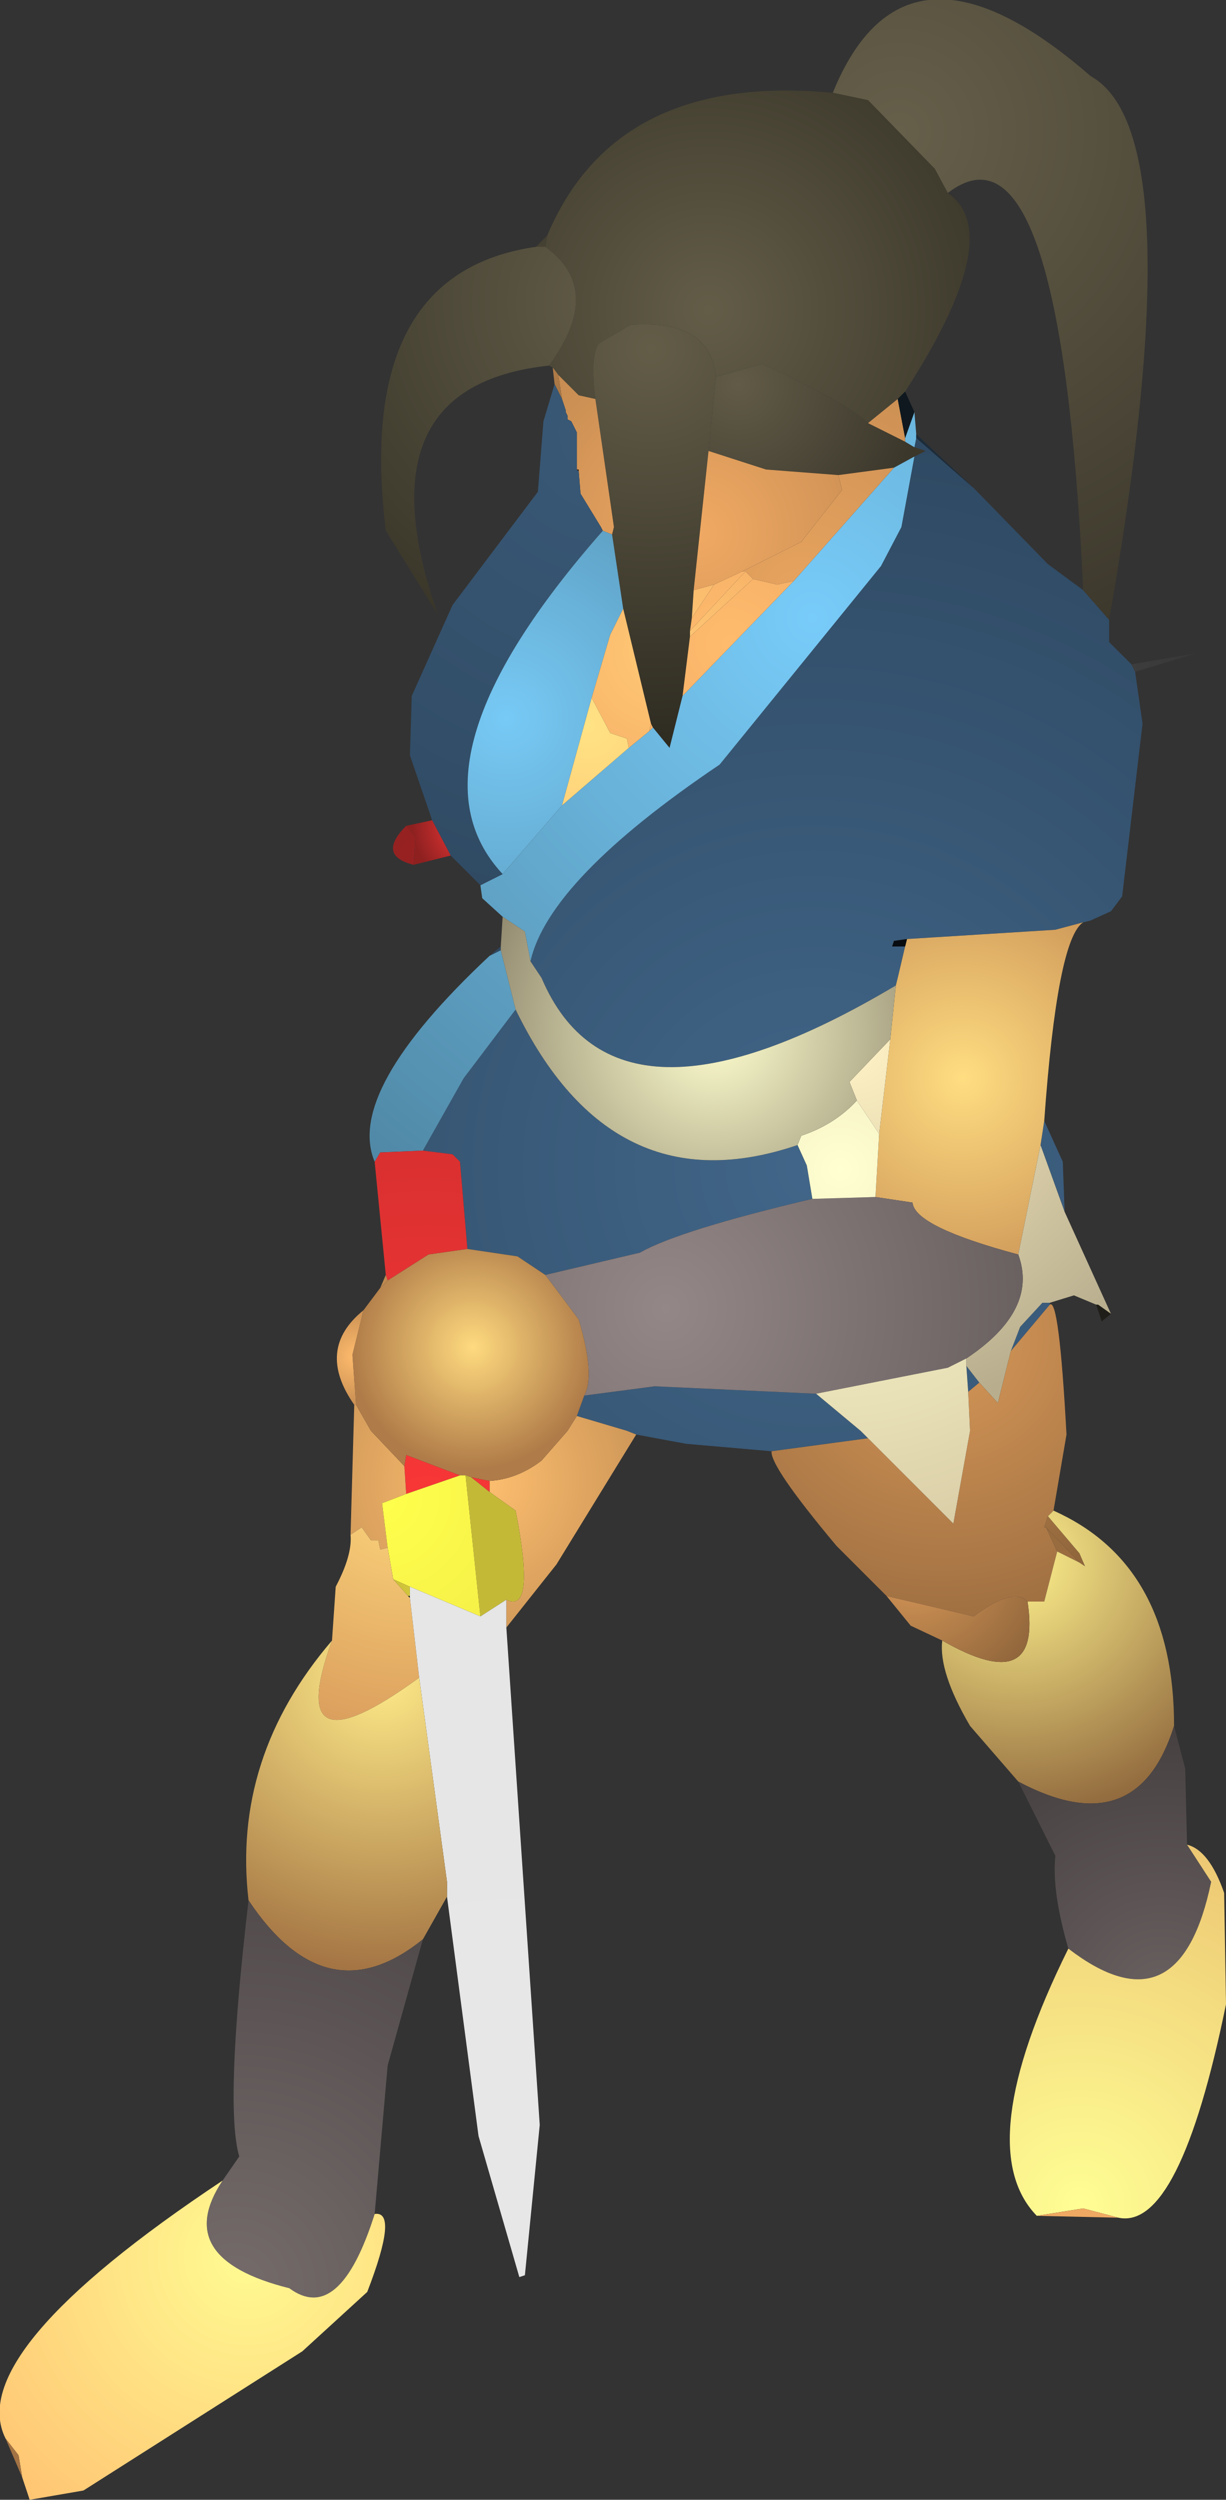 <?xml version="1.0" encoding="UTF-8" standalone="no"?>
<svg xmlns:ffdec="https://www.free-decompiler.com/flash" xmlns:xlink="http://www.w3.org/1999/xlink" ffdec:objectType="shape" height="67.35px" width="33.05px" xmlns="http://www.w3.org/2000/svg">
  <rect width="100%" height="100%" fill="#333333" stroke="none"/>
  <g transform="matrix(1.0, 0.0, 0.0, 1.0, 25.65, 49.15)">
    <path d="M3.55 -33.25 L4.25 -32.45 4.25 -31.85 4.85 -31.25 4.95 -31.05 5.15 -29.65 4.6 -25.0 4.3 -24.6 3.75 -24.35 3.55 -24.3 2.8 -24.1 -1.2 -23.85 -1.55 -23.8 -1.6 -23.65 -1.25 -23.65 -1.45 -22.8 -1.5 -22.6 Q-9.05 -18.1 -11.05 -22.8 L-11.35 -23.25 Q-10.85 -25.45 -6.25 -28.55 L-1.9 -33.9 -1.35 -34.95 -1.0 -36.85 -0.7 -37.0 -1.0 -37.1 -0.95 -37.35 0.6 -36.0 2.6 -33.95 3.55 -33.25 M2.5 -18.95 L3.0 -17.85 3.05 -16.5 2.4 -18.3 2.5 -18.95 M2.65 -14.05 L2.65 -14.0 1.6 -12.75 1.85 -13.4 2.45 -14.05 2.65 -14.05 M-4.85 -10.05 L-7.15 -10.25 -8.5 -10.5 -8.75 -10.6 -10.1 -11.0 -9.9 -11.55 -8.0 -11.8 -3.65 -11.6 -2.45 -10.6 -2.25 -10.4 -4.85 -10.05 M-3.75 -16.85 Q-7.35 -16.0 -8.4 -15.4 L-10.95 -14.8 -11.7 -15.3 -13.05 -15.5 -13.25 -17.85 -13.45 -18.05 -14.25 -18.15 -13.15 -20.1 -11.75 -21.95 Q-9.15 -16.6 -4.15 -18.3 L-3.9 -17.75 -3.75 -16.85 M0.4 -12.35 L0.75 -11.9 0.45 -11.65 0.4 -12.35" fill="url(#gradient0)" fill-rule="evenodd" stroke="none"/>
    <path d="M4.25 -32.45 L3.55 -33.25 Q2.95 -46.3 -0.1 -43.95 L-0.45 -44.6 -2.25 -46.45 -3.2 -46.65 Q-1.25 -51.45 3.75 -47.1 6.55 -45.55 4.25 -32.45" fill="url(#gradient1)" fill-rule="evenodd" stroke="none"/>
    <path d="M4.95 -31.05 L4.85 -31.25 6.6 -31.55 4.95 -31.05" fill="url(#gradient2)" fill-rule="evenodd" stroke="none"/>
    <path d="M-1.5 -22.6 L-1.45 -22.8 -1.25 -23.65 -1.2 -23.85 2.8 -24.1 3.55 -24.3 Q2.85 -23.85 2.5 -18.95 L2.4 -18.3 1.8 -15.35 Q-1.0 -16.1 -1.05 -16.75 L-2.05 -16.9 -1.95 -18.6 -1.65 -21.15 -1.5 -22.6" fill="url(#gradient3)" fill-rule="evenodd" stroke="none"/>
    <path d="M3.05 -16.5 L4.3 -13.75 3.95 -14.0 3.9 -14.0 3.3 -14.25 2.65 -14.05 2.45 -14.05 1.85 -13.4 1.6 -12.75 1.25 -11.35 0.75 -11.9 0.4 -12.35 0.4 -12.55 Q2.35 -13.85 1.8 -15.35 L2.4 -18.3 3.05 -16.5 M-2.55 -19.5 L-2.75 -20.0 -1.65 -21.15 -1.95 -18.6 -2.55 -19.5" fill="url(#gradient4)" fill-rule="evenodd" stroke="none"/>
    <path d="M1.8 -15.35 Q2.35 -13.85 0.4 -12.55 L-0.1 -12.3 -3.65 -11.6 -8.0 -11.8 -9.9 -11.55 Q-9.6 -12.1 -10.05 -13.6 L-10.95 -14.8 -8.4 -15.4 Q-7.35 -16.0 -3.75 -16.85 L-2.05 -16.9 -1.05 -16.75 Q-1.0 -16.1 1.8 -15.35" fill="url(#gradient5)" fill-rule="evenodd" stroke="none"/>
    <path d="M4.3 -13.75 L4.05 -13.55 3.9 -14.0 3.95 -14.0 4.3 -13.75" fill="url(#gradient6)" fill-rule="evenodd" stroke="none"/>
    <path d="M2.65 -14.0 Q2.9 -14.2 3.1 -10.5 L2.75 -8.45 2.6 -8.3 2.5 -8.0 2.55 -8.0 2.85 -7.35 2.5 -6.0 2.05 -6.0 Q1.65 -6.4 0.6 -5.6 L-1.75 -6.15 -3.1 -7.5 Q-4.9 -9.65 -4.85 -10.05 L-2.25 -10.4 0.05 -8.1 0.5 -10.6 0.45 -11.65 0.75 -11.9 1.25 -11.35 1.6 -12.75 2.65 -14.0" fill="url(#gradient7)" fill-rule="evenodd" stroke="none"/>
    <path d="M-2.05 -16.9 L-3.75 -16.85 -3.9 -17.75 -4.15 -18.3 -4.05 -18.55 Q-3.15 -18.85 -2.55 -19.5 L-1.95 -18.6 -2.05 -16.9 M-3.65 -11.6 L-0.1 -12.3 0.4 -12.55 0.4 -12.35 0.45 -11.65 0.5 -10.6 0.05 -8.1 -2.25 -10.4 -2.45 -10.6 -3.65 -11.6" fill="url(#gradient8)" fill-rule="evenodd" stroke="none"/>
    <path d="M2.55 -8.0 L3.45 -7.05 2.85 -7.35 2.55 -8.0" fill="url(#gradient9)" fill-rule="evenodd" stroke="none"/>
    <path d="M3.45 -7.05 L2.55 -8.0 2.5 -8.0 2.6 -8.3 3.45 -7.3 3.6 -6.95 3.45 -7.05" fill="url(#gradient10)" fill-rule="evenodd" stroke="none"/>
    <path d="M2.75 -8.45 Q6.0 -7.0 6.0 -2.65 5.0 0.55 1.8 -1.15 L0.5 -2.65 Q-0.35 -4.1 -0.25 -4.95 2.45 -3.4 2.05 -6.0 L2.5 -6.0 2.85 -7.35 3.45 -7.05 3.6 -6.95 3.45 -7.3 2.6 -8.3 2.75 -8.45" fill="url(#gradient11)" fill-rule="evenodd" stroke="none"/>
    <path d="M-0.25 -4.95 L-1.1 -5.35 -1.75 -6.15 0.6 -5.6 Q1.65 -6.4 2.05 -6.0 2.45 -3.4 -0.25 -4.95" fill="url(#gradient12)" fill-rule="evenodd" stroke="none"/>
    <path d="M6.0 -2.65 L6.3 -1.5 6.35 0.55 7.0 1.55 Q6.15 5.65 3.15 3.35 2.7 1.8 2.8 0.85 L1.8 -1.15 Q5.0 0.55 6.0 -2.65" fill="url(#gradient13)" fill-rule="evenodd" stroke="none"/>
    <path d="M6.35 0.55 Q6.95 0.7 7.35 1.85 L7.4 4.85 Q6.15 10.95 4.5 10.6 L3.55 10.35 2.3 10.55 Q0.5 8.7 3.15 3.35 6.15 5.65 7.0 1.55 L6.35 0.55" fill="url(#gradient14)" fill-rule="evenodd" stroke="none"/>
    <path d="M4.5 10.6 L2.3 10.55 3.55 10.35 4.5 10.6" fill="url(#gradient15)" fill-rule="evenodd" stroke="none"/>
    <path d="M-3.2 -46.65 L-2.25 -46.45 -0.45 -44.6 -0.1 -43.95 Q1.5 -42.85 -1.25 -38.6 L-1.45 -38.4 -2.25 -37.75 Q-2.75 -38.25 -5.1 -39.35 L-6.35 -39.0 Q-6.5 -40.55 -8.65 -40.4 L-9.5 -39.9 Q-9.75 -39.55 -9.6 -38.4 L-10.05 -38.5 -10.6 -39.05 -10.75 -39.25 -10.85 -39.3 Q-9.35 -41.35 -10.95 -42.5 L-10.9 -42.8 Q-9.05 -47.2 -3.2 -46.65" fill="url(#gradient16)" fill-rule="evenodd" stroke="none"/>
    <path d="M-6.35 -39.0 L-6.55 -37.0 -6.95 -33.25 -7.0 -32.5 -7.05 -32.15 -7.05 -32.0 -7.25 -30.4 -7.6 -29.0 -8.05 -29.55 -8.1 -29.65 -8.85 -32.75 -9.15 -34.75 -9.1 -34.95 -9.6 -38.4 Q-9.75 -39.55 -9.5 -39.9 L-8.65 -40.4 Q-6.5 -40.55 -6.35 -39.0" fill="url(#gradient17)" fill-rule="evenodd" stroke="none"/>
    <path d="M-1.0 -37.1 L-0.7 -37.0 -1.0 -36.85 -1.55 -36.55 -3.05 -36.35 -5.0 -36.5 -6.55 -37.0 -6.35 -39.0 -5.1 -39.35 Q-2.75 -38.25 -2.25 -37.75 L-1.25 -37.25 -1.0 -37.1" fill="url(#gradient18)" fill-rule="evenodd" stroke="none"/>
    <path d="M-6.55 -37.0 L-5.0 -36.5 -3.05 -36.35 -2.95 -35.95 -4.05 -34.55 -5.65 -33.75 -6.4 -33.4 -6.95 -33.25 -6.55 -37.0 M-10.6 -39.05 L-10.05 -38.5 -9.6 -38.4 -9.1 -34.95 -9.15 -34.75 -9.4 -34.85 -9.45 -34.95 -10.0 -35.85 -10.05 -36.45 -10.05 -36.5 -10.1 -36.5 -10.1 -37.5 -10.25 -37.8 -10.35 -37.85 -10.35 -37.95 -10.4 -38.05 -10.4 -38.1 -10.5 -38.4 -10.6 -39.05" fill="url(#gradient19)" fill-rule="evenodd" stroke="none"/>
    <path d="M-0.95 -37.35 L-1.0 -37.1 -1.25 -37.25 -1.25 -37.35 -1.0 -38.05 -0.95 -37.45 -0.95 -37.35 M-1.0 -36.85 L-1.35 -34.95 -1.9 -33.9 -6.25 -28.55 Q-10.85 -25.45 -11.35 -23.25 L-11.5 -24.05 -12.1 -24.45 -12.65 -24.95 -12.7 -25.3 -12.1 -25.6 -10.5 -27.45 -8.7 -29.0 -8.15 -29.45 -8.05 -29.55 -7.6 -29.0 -7.25 -30.4 -4.25 -33.5 -1.55 -36.55 -1.0 -36.85 M-15.55 -17.85 Q-16.35 -19.75 -12.45 -23.4 L-12.15 -23.55 -11.75 -21.95 -13.15 -20.1 -14.25 -18.15 -15.4 -18.1 -15.55 -17.85" fill="url(#gradient20)" fill-rule="evenodd" stroke="none"/>
    <path d="M-3.05 -36.35 L-1.55 -36.55 -4.25 -33.5 -4.7 -33.4 -5.35 -33.55 -5.55 -33.75 -5.65 -33.75 -4.05 -34.55 -2.95 -35.95 -3.05 -36.35 M-1.45 -38.4 L-1.25 -37.35 -1.25 -37.25 -2.25 -37.75 -1.45 -38.4" fill="url(#gradient21)" fill-rule="evenodd" stroke="none"/>
    <path d="M-1.45 -38.4 L-1.25 -38.6 -1.0 -38.05 -1.25 -37.35 -1.45 -38.4" fill="url(#gradient22)" fill-rule="evenodd" stroke="none"/>
    <path d="M0.6 -36.0 L-0.95 -37.35 -0.95 -37.45 0.6 -36.0" fill="url(#gradient23)" fill-rule="evenodd" stroke="none"/>
    <path d="M-11.2 -42.5 L-10.9 -42.8 -10.95 -42.5 -11.2 -42.5" fill="url(#gradient24)" fill-rule="evenodd" stroke="none"/>
    <path d="M-10.85 -39.3 Q-16.0 -38.75 -13.85 -32.6 L-15.25 -34.85 Q-16.1 -41.8 -11.2 -42.5 L-10.95 -42.5 Q-9.35 -41.35 -10.85 -39.3" fill="url(#gradient25)" fill-rule="evenodd" stroke="none"/>
    <path d="M-10.7 -38.8 L-10.75 -39.25 -10.6 -39.05 -10.5 -38.4 -10.7 -38.8" fill="url(#gradient26)" fill-rule="evenodd" stroke="none"/>
    <path d="M-12.45 -23.4 L-12.15 -23.65 -12.15 -23.55 -12.45 -23.4 M-12.7 -25.3 L-13.5 -26.1 -14.0 -27.05 -14.6 -28.8 -14.55 -30.4 -13.45 -32.85 -11.15 -35.9 -11.0 -37.8 -10.7 -38.8 -10.5 -38.4 -10.4 -38.1 -10.4 -38.05 -10.35 -37.95 -10.35 -37.85 -10.25 -37.8 -10.1 -37.5 -10.1 -36.5 -10.05 -36.45 -10.0 -35.85 -9.45 -34.95 -9.4 -34.85 Q-14.9 -28.6 -12.1 -25.6 L-12.7 -25.3" fill="url(#gradient27)" fill-rule="evenodd" stroke="none"/>
    <path d="M-13.5 -26.1 L-14.5 -25.85 -14.45 -26.6 -14.7 -26.9 -14.0 -27.05 -13.5 -26.1" fill="url(#gradient28)" fill-rule="evenodd" stroke="none"/>
    <path d="M-14.5 -25.85 Q-15.5 -26.1 -14.7 -26.9 L-14.45 -26.6 -14.5 -25.85" fill="url(#gradient29)" fill-rule="evenodd" stroke="none"/>
    <path d="M-9.4 -34.85 L-9.15 -34.75 -8.85 -32.75 -9.2 -32.05 -9.7 -30.35 -10.5 -27.45 -12.1 -25.6 Q-14.9 -28.6 -9.4 -34.85" fill="url(#gradient30)" fill-rule="evenodd" stroke="none"/>
    <path d="M-5.65 -33.75 L-5.55 -33.75 -5.7 -33.6 -7.05 -32.15 -7.0 -32.5 -6.4 -33.4 -5.65 -33.75 M-5.35 -33.55 L-4.7 -33.4 -4.25 -33.5 -7.25 -30.4 -7.05 -32.0 -5.35 -33.55 M-8.1 -29.65 L-8.05 -29.55 -8.15 -29.45 -8.1 -29.65" fill="url(#gradient31)" fill-rule="evenodd" stroke="none"/>
    <path d="M-10.1 -36.5 L-10.05 -36.5 -10.05 -36.45 -10.1 -36.5" fill="url(#gradient32)" fill-rule="evenodd" stroke="none"/>
    <path d="M-9.7 -30.35 L-9.2 -32.05 -8.85 -32.75 -8.1 -29.65 -8.15 -29.45 -8.7 -29.0 -8.75 -29.25 -9.2 -29.4 -9.7 -30.35 M-5.55 -33.75 L-5.35 -33.55 -7.05 -32.0 -7.05 -32.15 -5.7 -33.6 -5.55 -33.75 M-6.4 -33.4 L-7.0 -32.5 -6.95 -33.25 -6.4 -33.4" fill="url(#gradient33)" fill-rule="evenodd" stroke="none"/>
    <path d="M-10.5 -27.45 L-9.7 -30.35 -9.2 -29.4 -8.75 -29.25 -8.7 -29.0 -10.5 -27.45" fill="url(#gradient34)" fill-rule="evenodd" stroke="none"/>
    <path d="M-1.25 -23.65 L-1.6 -23.65 -1.55 -23.8 -1.2 -23.85 -1.25 -23.65" fill="url(#gradient35)" fill-rule="evenodd" stroke="none"/>
    <path d="M-11.35 -23.25 L-11.05 -22.8 Q-9.05 -18.1 -1.5 -22.6 L-1.65 -21.15 -2.75 -20.0 -2.55 -19.5 Q-3.15 -18.85 -4.05 -18.55 L-4.15 -18.3 Q-9.15 -16.6 -11.75 -21.95 L-12.15 -23.55 -12.15 -23.65 -12.1 -24.45 -11.5 -24.05 -11.35 -23.25" fill="url(#gradient36)" fill-rule="evenodd" stroke="none"/>
    <path d="M-15.25 -14.8 L-15.55 -17.85 -15.4 -18.1 -14.25 -18.15 -13.45 -18.05 -13.25 -17.85 -13.05 -15.5 -14.1 -15.35 -15.2 -14.65 -15.25 -14.8 M-14.75 -9.65 L-14.7 -9.95 -13.25 -9.4 -14.7 -8.9 -14.75 -9.65 M-12.95 -9.35 L-12.45 -9.25 -12.45 -8.95 -12.95 -9.35" fill="url(#gradient37)" fill-rule="evenodd" stroke="none"/>
    <path d="M-8.5 -10.5 L-10.65 -7.0 -12.0 -5.3 -12.0 -6.05 Q-11.2 -5.65 -11.75 -8.45 L-12.45 -8.95 -12.45 -9.25 Q-11.7 -9.3 -11.05 -9.8 L-10.35 -10.6 -10.1 -11.0 -8.75 -10.6 -8.5 -10.5 M-16.2 -7.8 L-16.1 -11.3 -16.05 -11.3 -15.65 -10.6 -14.75 -9.65 -14.7 -8.9 -15.35 -8.65 -15.2 -7.45 -15.4 -7.4 -15.45 -7.65 -15.65 -7.65 -15.9 -8.0 -16.2 -7.8 M-15.4 -14.45 L-15.25 -14.8 -15.2 -14.65 -15.4 -14.45" fill="url(#gradient38)" fill-rule="evenodd" stroke="none"/>
    <path d="M-15.85 -13.85 L-15.4 -14.45 -15.2 -14.65 -14.1 -15.35 -13.05 -15.5 -11.7 -15.3 -10.95 -14.8 -10.05 -13.6 Q-9.6 -12.1 -9.9 -11.55 L-10.1 -11.0 -10.35 -10.6 -11.05 -9.8 Q-11.7 -9.3 -12.45 -9.25 L-12.95 -9.35 -13.1 -9.4 -13.25 -9.4 -14.7 -9.95 -14.75 -9.65 -15.65 -10.6 -16.05 -11.3 -16.15 -12.65 -15.85 -13.85" fill="url(#gradient39)" fill-rule="evenodd" stroke="none"/>
    <path d="M-16.1 -11.3 Q-17.15 -12.8 -15.85 -13.85 L-16.15 -12.65 -16.05 -11.3 -16.1 -11.3" fill="url(#gradient40)" fill-rule="evenodd" stroke="none"/>
    <path d="M-13.1 -9.4 L-12.95 -9.35 -12.45 -8.95 -11.75 -8.45 Q-11.2 -5.65 -12.0 -6.05 L-12.7 -5.6 -13.1 -9.4" fill="url(#gradient41)" fill-rule="evenodd" stroke="none"/>
    <path d="M-13.25 -9.4 L-13.1 -9.4 -12.7 -5.6 -14.6 -6.4 -15.05 -6.6 -15.2 -7.45 -15.35 -8.65 -14.7 -8.9 -13.25 -9.4" fill="url(#gradient42)" fill-rule="evenodd" stroke="none"/>
    <path d="M-15.05 -6.6 L-14.6 -6.4 -14.6 -6.15 -14.65 -6.15 -15.05 -6.6" fill="url(#gradient43)" fill-rule="evenodd" stroke="none"/>
    <path d="M-16.7 -4.95 L-16.6 -6.4 Q-16.15 -7.25 -16.2 -7.8 L-15.9 -8.0 -15.65 -7.65 -15.45 -7.65 -15.4 -7.4 -15.2 -7.45 -15.05 -6.6 -14.65 -6.15 -14.6 -6.1 -14.35 -3.95 Q-18.05 -1.25 -16.7 -4.95" fill="url(#gradient44)" fill-rule="evenodd" stroke="none"/>
    <path d="M-14.65 -6.15 L-14.6 -6.15 -14.6 -6.1 -14.65 -6.15" fill="url(#gradient45)" fill-rule="evenodd" stroke="none"/>
    <path d="M-12.0 -5.3 L-11.1 8.1 -11.5 12.15 -11.65 12.2 -12.75 8.4 -13.6 1.95 -13.6 1.55 -14.35 -3.95 -14.6 -6.1 -14.6 -6.15 -14.6 -6.4 -12.7 -5.6 -12.0 -6.05 -12.0 -5.3" fill="url(#gradient46)" fill-rule="evenodd" stroke="none"/>
    <path d="M-13.6 1.95 L-14.25 3.1 Q-16.85 5.2 -18.95 2.05 -19.4 -1.8 -16.7 -4.95 -18.05 -1.25 -14.35 -3.95 L-13.6 1.55 -13.6 1.95" fill="url(#gradient47)" fill-rule="evenodd" stroke="none"/>
    <path d="M-14.25 3.1 L-15.2 6.5 -15.55 10.5 Q-16.5 13.5 -17.85 12.5 -21.05 11.7 -19.65 9.6 L-19.2 8.95 Q-19.6 7.6 -18.95 2.05 -16.85 5.2 -14.25 3.1" fill="url(#gradient48)" fill-rule="evenodd" stroke="none"/>
    <path d="M-15.55 10.5 Q-14.9 10.4 -15.75 12.6 L-17.5 14.2 -23.4 17.95 -24.85 18.2 -25.05 17.6 -25.15 17.0 -25.5 16.55 Q-26.65 14.25 -19.65 9.6 -21.05 11.7 -17.85 12.5 -16.5 13.5 -15.55 10.5" fill="url(#gradient49)" fill-rule="evenodd" stroke="none"/>
    <path d="M-25.05 17.6 L-25.5 16.55 -25.15 17.0 -25.05 17.6" fill="url(#gradient50)" fill-rule="evenodd" stroke="none"/>
  </g>
  <defs>
    <radialGradient cx="0" cy="0" gradientTransform="matrix(0.025, 0.0, 0.0, 0.025, -3.7, -17.7)" gradientUnits="userSpaceOnUse" id="gradient0" r="819.2" spreadMethod="pad">
      <stop offset="0.0" stop-color="#416689"/>
      <stop offset="1.0" stop-color="#2e4861"/>
    </radialGradient>
    <radialGradient cx="0" cy="0" gradientTransform="matrix(0.018, 0.0, 0.0, 0.018, -1.4, -45.6)" gradientUnits="userSpaceOnUse" id="gradient1" r="819.2" spreadMethod="pad">
      <stop offset="0.0" stop-color="#665f4a"/>
      <stop offset="1.0" stop-color="#3b372b"/>
    </radialGradient>
    <radialGradient cx="0" cy="0" gradientTransform="matrix(0.003, 0.0, 0.0, 0.003, 4.45, -31.15)" gradientUnits="userSpaceOnUse" id="gradient2" r="819.2" spreadMethod="pad">
      <stop offset="0.0" stop-color="#3e3e3e"/>
      <stop offset="1.0" stop-color="#373737"/>
    </radialGradient>
    <radialGradient cx="0" cy="0" gradientTransform="matrix(0.008, 0.0, 0.0, 0.008, 0.3, -20.1)" gradientUnits="userSpaceOnUse" id="gradient3" r="819.2" spreadMethod="pad">
      <stop offset="0.0" stop-color="#ffdd81"/>
      <stop offset="1.0" stop-color="#c58b51"/>
    </radialGradient>
    <radialGradient cx="0" cy="0" gradientTransform="matrix(0.012, 0.0, 0.0, 0.012, -2.6, -20.9)" gradientUnits="userSpaceOnUse" id="gradient4" r="819.2" spreadMethod="pad">
      <stop offset="0.0" stop-color="#fff2c5"/>
      <stop offset="1.0" stop-color="#b8ae8e"/>
    </radialGradient>
    <radialGradient cx="0" cy="0" gradientTransform="matrix(0.012, 0.0, 0.0, 0.012, -7.7, -13.9)" gradientUnits="userSpaceOnUse" id="gradient5" r="819.2" spreadMethod="pad">
      <stop offset="0.0" stop-color="#948787"/>
      <stop offset="1.0" stop-color="#696060"/>
    </radialGradient>
    <radialGradient cx="0" cy="0" gradientTransform="matrix(0.002, 0.0, 0.0, 0.002, 4.0, -13.7)" gradientUnits="userSpaceOnUse" id="gradient6" r="819.2" spreadMethod="pad">
      <stop offset="0.0" stop-color="#1f1e18"/>
      <stop offset="1.0" stop-color="#1f1e18"/>
    </radialGradient>
    <radialGradient cx="0" cy="0" gradientTransform="matrix(0.01, 0.0, 0.0, 0.01, -0.25, -13.15)" gradientUnits="userSpaceOnUse" id="gradient7" r="819.2" spreadMethod="pad">
      <stop offset="0.0" stop-color="#d79858"/>
      <stop offset="1.0" stop-color="#9c6d40"/>
    </radialGradient>
    <radialGradient cx="0" cy="0" gradientTransform="matrix(0.012, 0.0, 0.0, 0.012, -3.0, -17.65)" gradientUnits="userSpaceOnUse" id="gradient8" r="819.2" spreadMethod="pad">
      <stop offset="0.0" stop-color="#ffffd1"/>
      <stop offset="1.0" stop-color="#dbcfa8"/>
    </radialGradient>
    <radialGradient cx="0" cy="0" gradientTransform="matrix(0.003, 0.0, 0.0, 0.003, 3.15, -6.45)" gradientUnits="userSpaceOnUse" id="gradient9" r="819.2" spreadMethod="pad">
      <stop offset="0.0" stop-color="#9b6d3f"/>
      <stop offset="1.0" stop-color="#976b3e"/>
    </radialGradient>
    <radialGradient cx="0" cy="0" gradientTransform="matrix(0.003, 0.0, 0.0, 0.003, 2.3, -8.35)" gradientUnits="userSpaceOnUse" id="gradient10" r="819.2" spreadMethod="pad">
      <stop offset="0.0" stop-color="#a07142"/>
      <stop offset="1.0" stop-color="#886038"/>
    </radialGradient>
    <radialGradient cx="0" cy="0" gradientTransform="matrix(0.009, 0.0, 0.0, 0.009, 1.75, -7.1)" gradientUnits="userSpaceOnUse" id="gradient11" r="819.2" spreadMethod="pad">
      <stop offset="0.0" stop-color="#fff28d"/>
      <stop offset="1.0" stop-color="#8b6239"/>
    </radialGradient>
    <radialGradient cx="0" cy="0" gradientTransform="matrix(0.006, 0.0, 0.0, 0.006, -1.05, -7.15)" gradientUnits="userSpaceOnUse" id="gradient12" r="819.2" spreadMethod="pad">
      <stop offset="0.0" stop-color="#dc9b5a"/>
      <stop offset="1.0" stop-color="#7d5833"/>
    </radialGradient>
    <radialGradient cx="0" cy="0" gradientTransform="matrix(0.01, 0.0, 0.0, 0.01, 5.65, 4.6)" gradientUnits="userSpaceOnUse" id="gradient13" r="819.2" spreadMethod="pad">
      <stop offset="0.0" stop-color="#696060"/>
      <stop offset="1.0" stop-color="#423c3c"/>
    </radialGradient>
    <radialGradient cx="0" cy="0" gradientTransform="matrix(0.013, 0.0, 0.0, 0.013, 3.45, 10.25)" gradientUnits="userSpaceOnUse" id="gradient14" r="819.2" spreadMethod="pad">
      <stop offset="0.0" stop-color="#fffe94"/>
      <stop offset="1.0" stop-color="#ecc572"/>
    </radialGradient>
    <radialGradient cx="0" cy="0" gradientTransform="matrix(0.003, 0.0, 0.0, 0.003, 4.65, 10.5)" gradientUnits="userSpaceOnUse" id="gradient15" r="819.2" spreadMethod="pad">
      <stop offset="0.0" stop-color="#f1aa63"/>
      <stop offset="1.0" stop-color="#eea861"/>
    </radialGradient>
    <radialGradient cx="0" cy="0" gradientTransform="matrix(0.009, 0.0, 0.0, 0.009, -6.55, -40.8)" gradientUnits="userSpaceOnUse" id="gradient16" r="819.2" spreadMethod="pad">
      <stop offset="0.0" stop-color="#635d48"/>
      <stop offset="1.0" stop-color="#3f3b2d"/>
    </radialGradient>
    <radialGradient cx="0" cy="0" gradientTransform="matrix(0.013, 0.0, 0.0, 0.013, -8.1, -39.75)" gradientUnits="userSpaceOnUse" id="gradient17" r="819.2" spreadMethod="pad">
      <stop offset="0.0" stop-color="#635d48"/>
      <stop offset="1.0" stop-color="#2e2b21"/>
    </radialGradient>
    <radialGradient cx="0" cy="0" gradientTransform="matrix(0.006, 0.0, 0.0, 0.006, -5.75, -38.8)" gradientUnits="userSpaceOnUse" id="gradient18" r="819.2" spreadMethod="pad">
      <stop offset="0.0" stop-color="#615b47"/>
      <stop offset="1.0" stop-color="#3b372b"/>
    </radialGradient>
    <radialGradient cx="0" cy="0" gradientTransform="matrix(0.01, 0.0, 0.0, 0.01, -6.8, -34.8)" gradientUnits="userSpaceOnUse" id="gradient19" r="819.2" spreadMethod="pad">
      <stop offset="0.0" stop-color="#f0a963"/>
      <stop offset="1.0" stop-color="#b47f4a"/>
    </radialGradient>
    <radialGradient cx="0" cy="0" gradientTransform="matrix(0.024, 0.0, 0.0, 0.024, -3.75, -32.5)" gradientUnits="userSpaceOnUse" id="gradient20" r="819.2" spreadMethod="pad">
      <stop offset="0.0" stop-color="#78ccf9"/>
      <stop offset="1.0" stop-color="#4e85a2"/>
    </radialGradient>
    <radialGradient cx="0" cy="0" gradientTransform="matrix(0.008, 0.0, 0.0, 0.008, -4.05, -33.05)" gradientUnits="userSpaceOnUse" id="gradient21" r="819.2" spreadMethod="pad">
      <stop offset="0.0" stop-color="#e8a45f"/>
      <stop offset="1.0" stop-color="#cb8f53"/>
    </radialGradient>
    <radialGradient cx="0" cy="0" gradientTransform="matrix(0.002, 0.0, 0.0, 0.002, -1.1, -38.15)" gradientUnits="userSpaceOnUse" id="gradient22" r="819.2" spreadMethod="pad">
      <stop offset="0.0" stop-color="#0e181e"/>
      <stop offset="1.0" stop-color="#0e181e"/>
    </radialGradient>
    <radialGradient cx="0" cy="0" gradientTransform="matrix(0.004, 0.0, 0.0, 0.004, -0.55, -37.0)" gradientUnits="userSpaceOnUse" id="gradient23" r="819.2" spreadMethod="pad">
      <stop offset="0.0" stop-color="#1c2c3b"/>
      <stop offset="1.0" stop-color="#192836"/>
    </radialGradient>
    <radialGradient cx="0" cy="0" gradientTransform="matrix(0.002, 0.0, 0.0, 0.002, -11.45, -42.45)" gradientUnits="userSpaceOnUse" id="gradient24" r="819.2" spreadMethod="pad">
      <stop offset="0.0" stop-color="#464233"/>
      <stop offset="1.0" stop-color="#413d2f"/>
    </radialGradient>
    <radialGradient cx="0" cy="0" gradientTransform="matrix(0.012, 0.0, 0.0, 0.012, -9.15, -41.0)" gradientUnits="userSpaceOnUse" id="gradient25" r="819.2" spreadMethod="pad">
      <stop offset="0.0" stop-color="#615b47"/>
      <stop offset="1.0" stop-color="#393629"/>
    </radialGradient>
    <radialGradient cx="0" cy="0" gradientTransform="matrix(0.004, 0.0, 0.0, 0.004, -11.05, -40.65)" gradientUnits="userSpaceOnUse" id="gradient26" r="819.2" spreadMethod="pad">
      <stop offset="0.0" stop-color="#c48a51"/>
      <stop offset="1.0" stop-color="#986b3e"/>
    </radialGradient>
    <radialGradient cx="0" cy="0" gradientTransform="matrix(0.025, 0.0, 0.0, 0.025, -9.3, -37.5)" gradientUnits="userSpaceOnUse" id="gradient27" r="819.2" spreadMethod="pad">
      <stop offset="0.0" stop-color="#395977"/>
      <stop offset="1.0" stop-color="#2a4157"/>
    </radialGradient>
    <radialGradient cx="0" cy="0" gradientTransform="matrix(0.002, 0.0, 0.0, 0.002, -12.9, -26.9)" gradientUnits="userSpaceOnUse" id="gradient28" r="819.2" spreadMethod="pad">
      <stop offset="0.0" stop-color="#ff3b3b"/>
      <stop offset="1.0" stop-color="#8e2020"/>
    </radialGradient>
    <radialGradient cx="0" cy="0" gradientTransform="matrix(0.001, 0.0, 0.0, 0.001, -14.45, -26.15)" gradientUnits="userSpaceOnUse" id="gradient29" r="819.2" spreadMethod="pad">
      <stop offset="0.0" stop-color="#972121"/>
      <stop offset="1.0" stop-color="#962121"/>
    </radialGradient>
    <radialGradient cx="0" cy="0" gradientTransform="matrix(0.009, 0.0, 0.0, 0.009, -12.0, -29.8)" gradientUnits="userSpaceOnUse" id="gradient30" r="819.2" spreadMethod="pad">
      <stop offset="0.0" stop-color="#77caf6"/>
      <stop offset="1.0" stop-color="#5997b9"/>
    </radialGradient>
    <radialGradient cx="0" cy="0" gradientTransform="matrix(0.008, 0.0, 0.0, 0.008, -5.95, -31.8)" gradientUnits="userSpaceOnUse" id="gradient31" r="819.2" spreadMethod="pad">
      <stop offset="0.0" stop-color="#ffbb6d"/>
      <stop offset="1.0" stop-color="#e8a35f"/>
    </radialGradient>
    <radialGradient cx="0" cy="0" gradientTransform="matrix(0.002, 0.0, 0.0, 0.002, -10.2, -37.8)" gradientUnits="userSpaceOnUse" id="gradient32" r="819.2" spreadMethod="pad">
      <stop offset="0.0" stop-color="#261b10"/>
      <stop offset="1.0" stop-color="#261b10"/>
    </radialGradient>
    <radialGradient cx="0" cy="0" gradientTransform="matrix(0.005, 0.0, 0.0, 0.005, -7.75, -31.6)" gradientUnits="userSpaceOnUse" id="gradient33" r="819.2" spreadMethod="pad">
      <stop offset="0.0" stop-color="#ffca76"/>
      <stop offset="1.0" stop-color="#f6ae65"/>
    </radialGradient>
    <radialGradient cx="0" cy="0" gradientTransform="matrix(0.003, 0.0, 0.0, 0.003, -9.8, -29.6)" gradientUnits="userSpaceOnUse" id="gradient34" r="819.2" spreadMethod="pad">
      <stop offset="0.0" stop-color="#ffe384"/>
      <stop offset="1.0" stop-color="#ffd17a"/>
    </radialGradient>
    <radialGradient cx="0" cy="0" gradientTransform="matrix(0.004, 0.0, 0.0, 0.004, -1.5, -23.75)" gradientUnits="userSpaceOnUse" id="gradient35" r="819.2" spreadMethod="pad">
      <stop offset="0.0" stop-color="#080c10"/>
      <stop offset="1.0" stop-color="#080c10"/>
    </radialGradient>
    <radialGradient cx="0" cy="0" gradientTransform="matrix(0.008, 0.0, 0.0, 0.008, -6.4, -21.35)" gradientUnits="userSpaceOnUse" id="gradient36" r="819.2" spreadMethod="pad">
      <stop offset="0.0" stop-color="#ffffcf"/>
      <stop offset="1.0" stop-color="#928a70"/>
    </radialGradient>
    <radialGradient cx="0" cy="0" gradientTransform="matrix(0.012, 0.0, 0.0, 0.012, -14.15, -8.3)" gradientUnits="userSpaceOnUse" id="gradient37" r="819.2" spreadMethod="pad">
      <stop offset="0.0" stop-color="#fa3737"/>
      <stop offset="1.0" stop-color="#da3030"/>
    </radialGradient>
    <radialGradient cx="0" cy="0" gradientTransform="matrix(0.01, 0.0, 0.0, 0.01, -12.75, -9.25)" gradientUnits="userSpaceOnUse" id="gradient38" r="819.2" spreadMethod="pad">
      <stop offset="0.0" stop-color="#ffc070"/>
      <stop offset="1.0" stop-color="#a67544"/>
    </radialGradient>
    <radialGradient cx="0" cy="0" gradientTransform="matrix(0.004, 0.0, 0.0, 0.004, -12.9, -12.85)" gradientUnits="userSpaceOnUse" id="gradient39" r="819.2" spreadMethod="pad">
      <stop offset="0.0" stop-color="#ffda7f"/>
      <stop offset="1.0" stop-color="#af7b48"/>
    </radialGradient>
    <radialGradient cx="0" cy="0" gradientTransform="matrix(0.002, 0.0, 0.0, 0.002, -16.05, -12.6)" gradientUnits="userSpaceOnUse" id="gradient40" r="819.2" spreadMethod="pad">
      <stop offset="0.0" stop-color="#ffbc6d"/>
      <stop offset="1.0" stop-color="#ba834c"/>
    </radialGradient>
    <radialGradient cx="0" cy="0" gradientTransform="matrix(0.005, 0.0, 0.0, 0.005, -12.8, -5.7)" gradientUnits="userSpaceOnUse" id="gradient41" r="819.2" spreadMethod="pad">
      <stop offset="0.0" stop-color="#c4b937"/>
      <stop offset="1.0" stop-color="#c4b937"/>
    </radialGradient>
    <radialGradient cx="0" cy="0" gradientTransform="matrix(0.005, 0.0, 0.0, 0.005, -15.4, -8.8)" gradientUnits="userSpaceOnUse" id="gradient42" r="819.2" spreadMethod="pad">
      <stop offset="0.0" stop-color="#ffff4c"/>
      <stop offset="1.0" stop-color="#f6f148"/>
    </radialGradient>
    <radialGradient cx="0" cy="0" gradientTransform="matrix(0.004, 0.0, 0.0, 0.004, -11.7, -6.55)" gradientUnits="userSpaceOnUse" id="gradient43" r="819.2" spreadMethod="pad">
      <stop offset="0.0" stop-color="#fffa4a"/>
      <stop offset="1.0" stop-color="#ccc039"/>
    </radialGradient>
    <radialGradient cx="0" cy="0" gradientTransform="matrix(0.01, 0.0, 0.0, 0.01, -14.55, -9.55)" gradientUnits="userSpaceOnUse" id="gradient44" r="819.2" spreadMethod="pad">
      <stop offset="0.0" stop-color="#ffda7f"/>
      <stop offset="1.0" stop-color="#d69658"/>
    </radialGradient>
    <radialGradient cx="0" cy="0" gradientTransform="matrix(0.02, 0.0, 0.0, 0.02, -14.85, -7.85)" gradientUnits="userSpaceOnUse" id="gradient45" r="819.2" spreadMethod="pad">
      <stop offset="0.0" stop-color="#202020"/>
      <stop offset="1.0" stop-color="#202020"/>
    </radialGradient>
    <radialGradient cx="0" cy="0" gradientTransform="matrix(0.025, 0.0, 0.0, 0.025, -11.65, 12.25)" gradientUnits="userSpaceOnUse" id="gradient46" r="819.2" spreadMethod="pad">
      <stop offset="0.0" stop-color="#e7e7e7"/>
      <stop offset="1.0" stop-color="#e6e6e6"/>
    </radialGradient>
    <radialGradient cx="0" cy="0" gradientTransform="matrix(0.01, 0.0, 0.0, 0.01, -15.35, -4.05)" gradientUnits="userSpaceOnUse" id="gradient47" r="819.2" spreadMethod="pad">
      <stop offset="0.0" stop-color="#ffeb89"/>
      <stop offset="1.0" stop-color="#a27242"/>
    </radialGradient>
    <radialGradient cx="0" cy="0" gradientTransform="matrix(0.013, 0.0, 0.0, 0.013, -19.3, 12.45)" gradientUnits="userSpaceOnUse" id="gradient48" r="819.2" spreadMethod="pad">
      <stop offset="0.0" stop-color="#756b6b"/>
      <stop offset="1.0" stop-color="#524b4b"/>
    </radialGradient>
    <radialGradient cx="0" cy="0" gradientTransform="matrix(0.011, 0.0, 0.0, 0.011, -19.0, 11.65)" gradientUnits="userSpaceOnUse" id="gradient49" r="819.2" spreadMethod="pad">
      <stop offset="0.0" stop-color="#fffb92"/>
      <stop offset="1.0" stop-color="#ffc372"/>
    </radialGradient>
    <radialGradient cx="0" cy="0" gradientTransform="matrix(0.003, 0.0, 0.0, 0.003, -25.75, 16.1)" gradientUnits="userSpaceOnUse" id="gradient50" r="819.2" spreadMethod="pad">
      <stop offset="0.0" stop-color="#a57444"/>
      <stop offset="1.0" stop-color="#a27242"/>
    </radialGradient>
  </defs>
</svg>
